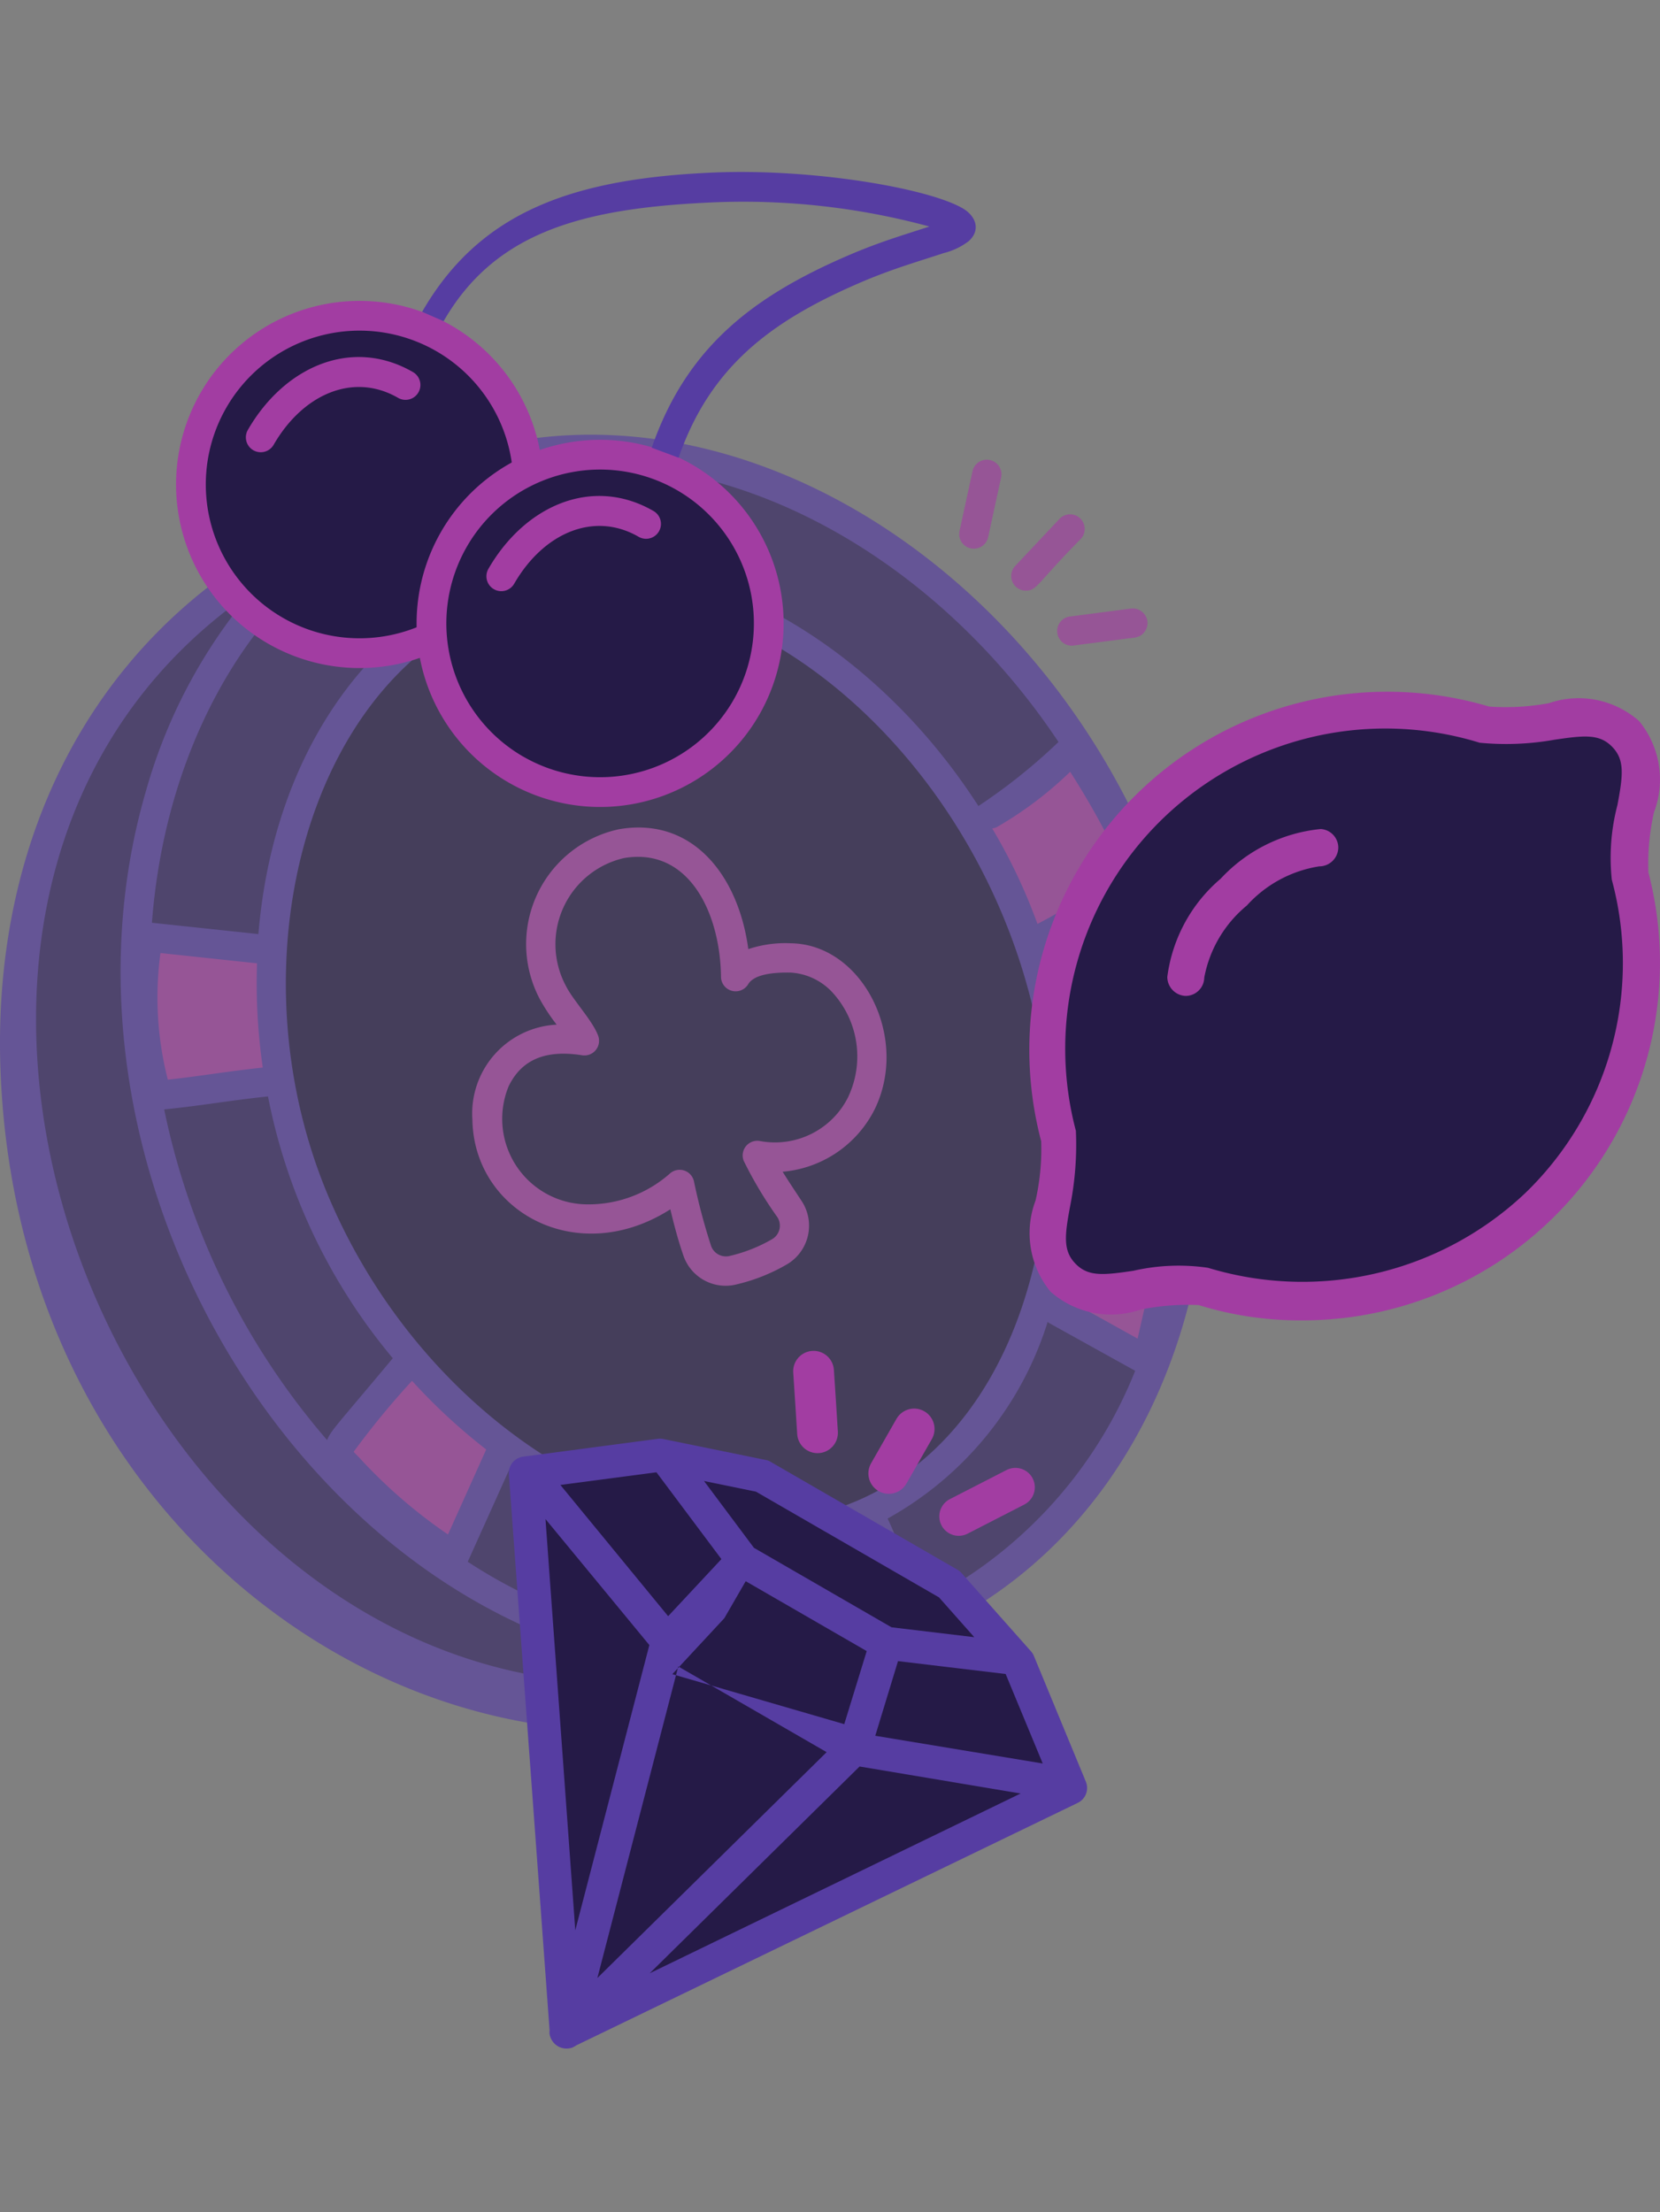 <svg xmlns="http://www.w3.org/2000/svg" width="85.546" height="113.962"><rect width="100%" height="100%" fill="#808080" stroke="none"/><g data-name="Slots Prev"><g data-name="Group 20" opacity=".65"><path data-name="Side Bg" d="m12.97 29.84-5.286 4.258-3.541 5.515-2.287 6.276-.986 6.546.583 6.052 1.345 5.468 2.331 5.291 2.869 4.933 4.035 4.706 5.111 4.217 6.635 3.27 7.4 1.212 7.756-1.212-13.721-4.485-8.07-6.408-3.674-4.71-3.365-6.408-2.421-7.714-.714-7.665 1.031-6.365 2.284-6.234 3.362-5.468z" fill="#342562"/><path data-name="Sqr 1" d="m7.234 48.336 7.052.875v6.469l-6.411.7z" fill="#a23da2"/><path data-name="Sqr 2" d="m17.316 74.913 6.119 5.129 2.448-5.654-4.721-4.254z" fill="#a23da2"/><path data-name="Sqr 3" d="m39.698 85.065-1.224-5.712 6.527-1.282 1.69 5.07z" fill="#a23da2" stroke="#707070"/><path data-name="Sqr 4" d="m53.685 67.173 5.3 2.737 1.635-6.584-5.886-.816z" fill="#a23da2"/><path data-name="Sqr 5" d="m50.518 42.628 4.8-3.489 3.088 5.886-5.304 3.264z" fill="#a23da2"/><path data-name="Sqr 6" d="m19.708 26.319 6.469-2.39 1.982 5.828-4.663 1.515z" fill="#a23da2"/><path data-name="Rec 6" d="m13.942 49.101.641-4.622 1.743-5.227 2.879-4.471 3.409-3.03.985-.606-4.394-5.076-5.263 4.167-2.692 3.939-1.895 3.713-1.439 3.481-.682 4.7v2.35z" fill="#342562"/><path data-name="Rec 5" d="m7.478 56.754 1.043 5.076 2.349 5.379 2.576 4.394 3.032 3.637 4.47-5.455-3.638-4.849-2.2-4.7-.982-4.543z" fill="#342562"/><path data-name="Rec 4" d="m22.69 80.621 5 2.8 5 1.44 6.44.53-1.06-5.982-5.834-1.213-4.167-2.045-2.579-1.061z" fill="#342562"/><path data-name="Rec 3" d="m44.738 78.071 3.788-2.754 2.955-3.486 1.667-4.243 6.061 3.107-3.637 5.91-4.091 3.783-5 3.106z" fill="#342562"/><path data-name="Rec 2" d="M54.511 62.138v-5.536l-.758-4.164-1.136-3.488 5.985-3.712 1.592 5.379s.985 4.394.909 4.7 0 5.531 0 5.531l-.379 2.727z" fill="#342562"/><path data-name="Rec 1" d="m49.587 42.284-4.091-5.38-4.7-3.56-5.529-2.652-3.333-.759h-4.243l-1.743-6.136 4.849-.531 4.851.531 5.91 2.349 4.47 2.727 4.014 3.333 3.03 3.56 2.046 3.183z" fill="#342562"/><path d="m15.003 57.891-.682-4.394v-4.7l.682-4.622 1.212-3.942 2.576-4.39 3.41-3.11 3.712-2.042 3.637-.758 5.3.379 4.319 1.743 4.095 2.878 4.016 3.94 3.561 5.3 2.8 5.683 1.212 7.121-.532 5.687-.682 4.243-2.349 4.849-4.016 4.243-6.061 2.8-7.122-.3-7.349-3.56-5.375-4.471-4.318-6.516z" fill="#251a47"/><path data-name="Clov Bg" d="m25.534 59.936-.379-2.727.758-2.122 1.363-.989 1.288-.45h1.591l-1.591-1.97-.53-2.349v-1.667l.53-1.591.985-.985 1.061-.757 1.288-.531h3.334l1.212 1.288.985 2.2.455 1.364v1.513l1.591-.834h2.046l1.591.834 1.287 1.515.456 1.667v2.122l-.455 1.287-1.289 1.364-.985.833-1.591.531h-1.44l.833 1.591.606 1.287.456 1.438-1.894 1.061-1.667.531-1.743-.531-.455-2.5-.455-1.287-2.878 1.668h-2.349l-2.273-.834-.833-.833z" fill="#251a47"/><path data-name="Path 132" d="M17.9 26.156C5.54 31.094-.484 42.405.03 55.236c1.114 27.82 28.9 42.234 47.717 28.9 14.229-6.569 17.995-25.212 11.465-40.463C51.8 26.359 32.594 16.566 17.9 26.156zm37.315 36.926 4.594.5h.032v.019l-1.216 5.355-3.838-2.131a.729.729 0 0 0-.359-.085 26.5 26.5 0 0 0 .787-3.658zm-1.908 1.989c-1.4 5.968-4.644 10.315-9.14 12.24-9.24 3.952-21.947-3.315-27.19-15.559-5.863-13.693.143-31.258 13.49-31.258 13.681 0 26.842 17.493 22.84 34.577zM24.753 24.708c.223-.048.439-.109.67-.138a20.4 20.4 0 0 1 1.932 4.724 14.031 14.031 0 0 0-3.277 1.074l-3.227-4.029a14.158 14.158 0 0 1 3.902-1.631zm-2.037 6.369c-4.744 2.814-8.708 8.737-9.4 17.041l-5.487-.584c.632-8.29 4.401-16.24 11.606-20.552zm-4.225 43.985c-.091-.092-.244-.244-.264-.278a42.4 42.4 0 0 1 3.006-3.653 30.23 30.23 0 0 0 3.823 3.537l-1.97 4.378a26.4 26.4 0 0 1-4.595-3.984zm-1.637-.88a37.7 37.7 0 0 1-8.393-17.033c1.995-.2 3.334-.457 5.35-.668a29.924 29.924 0 0 0 6.431 13.486c-2.89 3.465-3.169 3.694-3.387 4.215zm-3.312-19.188c-1.858.2-3.326.455-4.893.624a17.031 17.031 0 0 1-.38-6.524l4.976.53a30.233 30.233 0 0 0 .297 5.37zm-6.005-14.3C1.5 61.271 16.939 85.532 37.3 86.21 7.584 91.973-11.315 47.14 12.957 30.505a27.3 27.3 0 0 0-5.42 10.189zm16.568 39.757 2.195-4.872a22.765 22.765 0 0 0 11.461 4.257 34.064 34.064 0 0 0 .971 4.892 26.111 26.111 0 0 1-14.627-4.277zm16.1 4a29.145 29.145 0 0 1-.922-4.59 15.047 15.047 0 0 0 5.08-1.023c.63 1.189.794 2.45 1.353 3.752a24.8 24.8 0 0 1-5.506 1.862zm10.928-41.774a.75.75 0 0 0 .29-.1 19.29 19.29 0 0 0 3.727-2.819 42.328 42.328 0 0 1 2.73 4.962 26.257 26.257 0 0 1-4.416 2.874 28.63 28.63 0 0 0-2.331-4.917zm3.415-4.456a29.412 29.412 0 0 1-4.127 3.3c-5.339-8.289-13.89-13.2-21.575-12.441a19.689 19.689 0 0 0-1.9-4.848c10.761-1.763 21.389 4.651 27.602 13.989zM47.4 82.634a10.359 10.359 0 0 1-.827-2.187 12.667 12.667 0 0 0-.832-2.221 17.569 17.569 0 0 0 8.249-10.132.7.7 0 0 0 .062.053l4.448 2.467a22.835 22.835 0 0 1-11.1 12.02zm13.244-20.375c-.465-.214-.5-.147-5.275-.677a31.8 31.8 0 0 0-1.394-12.549 27.733 27.733 0 0 0 4.577-2.932 35.5 35.5 0 0 1 2.092 16.158z" fill="#563da2"/><path data-name="Path 133" d="M40.771 48.592a6.036 6.036 0 0 0-2.208.3c-.506-3.781-2.87-6.83-6.664-6.175a6.05 6.05 0 0 0-4.079 8.753 9.576 9.576 0 0 0 .868 1.313 4.584 4.584 0 0 0-4.343 4.903c.08 4.733 5.407 7.668 10.2 4.609.207.864.409 1.619.675 2.389a2.3 2.3 0 0 0 2.76 1.474 9.408 9.408 0 0 0 2.591-1.037 2.311 2.311 0 0 0 .742-3.251c-.375-.57-.7-1.054-.981-1.51a5.865 5.865 0 0 0 4.742-3.214c1.808-3.689-.623-8.493-4.303-8.554zm2.953 7.891a4.212 4.212 0 0 1-4.535 2.3.754.754 0 0 0-.864 1.012 20.714 20.714 0 0 0 1.732 2.9.806.806 0 0 1-.255 1.132 7.938 7.938 0 0 1-2.182.867.813.813 0 0 1-.971-.5 31.589 31.589 0 0 1-.889-3.348.754.754 0 0 0-1.219-.41 6.335 6.335 0 0 1-4.266 1.605 4.406 4.406 0 0 1-4.064-6.08c.662-1.375 1.9-1.9 3.791-1.6a.754.754 0 0 0 .825-1c-.282-.78-1.295-1.833-1.66-2.566a4.552 4.552 0 0 1 2.989-6.593c3.335-.57 4.96 2.809 5 6.121a.754.754 0 0 0 1.4.378c.252-.42.985-.622 2.188-.6a3.189 3.189 0 0 1 2.134 1 4.882 4.882 0 0 1 .845 5.381z" fill="#a23da2"/><path data-name="Path 134" d="m50.117 24.276-.672 3.091a.754.754 0 0 0 1.474.317l.672-3.088a.754.754 0 1 0-1.474-.32z" fill="#a23da2"/><path data-name="Path 135" d="M55.662 26.7a.751.751 0 0 0-1.065.032l-2.281 2.424a.754.754 0 0 0 .55 1.27c.572 0 .573-.377 2.828-2.662a.752.752 0 0 0-.032-1.064z" fill="#a23da2"/><path data-name="Path 136" d="m55.388 33.244 3.091-.4a.755.755 0 0 0 .65-.845.762.762 0 0 0-.845-.65l-3.09.404a.754.754 0 1 0 .194 1.491z" fill="#a23da2"/></g><g data-name="Group 18" transform="rotate(30 19.412 43.337)"><circle data-name="Left Bg" cx="8.818" cy="8.818" r="8.818" transform="translate(15.208 18.896)" fill="#251a47"/><path data-name="Right Bg" d="M9.293 18.841a8.953 8.953 0 0 1 5.816 2.19c1.755 1.445.316 3.556.316 6.293 0 2.873 1.312 5.761-1.024 7.524a8.588 8.588 0 0 1-5.108 1.629 8.818 8.818 0 0 1 0-17.636z" fill="#251a47"/><path data-name="Path 124" d="M17.1 22.289a8.713 8.713 0 0 0-.932 1.357 7.924 7.924 0 1 0 0 8.428 8.713 8.713 0 0 0 .932 1.357 9.457 9.457 0 1 1 0-11.141z" fill="#a23da2"/><path data-name="Path 125" d="M4.601 28.304a.767.767 0 1 1-1.534 0c0-3.79 2.262-6.834 5.879-6.834a.767.767 0 0 1 0 1.534c-2.655 0-4.345 2.275-4.345 5.3z" fill="#a23da2"/><path data-name="Path 126" d="M18.915 28.304a.767.767 0 1 1-1.534 0c0-3.79 2.262-6.834 5.879-6.834a.767.767 0 0 1 0 1.534c-2.655 0-4.345 2.275-4.345 5.3z" fill="#a23da2"/><path data-name="Path 127" d="M23.771 37.317a9.457 9.457 0 1 1 9.457-9.457 9.457 9.457 0 0 1-9.457 9.457zm0-1.534a7.924 7.924 0 1 0-7.923-7.923 7.924 7.924 0 0 0 7.923 7.924z" fill="#a23da2"/><path data-name="Path 128" d="M18.056 6.111c-5.772 3.663-9.053 6.983-9.053 12.3l-1.2.135c0-5.942 3.264-9.816 9.434-13.732C21.536 2.086 27.175 0 29.253 0c.783 0 1.383.481 1.127 1.3a3.53 3.53 0 0 1-.815 1.189C29.42 2.657 28.503 3.66 28.204 4c-.622.7-1.159 1.356-1.67 2.046-2.918 3.939-4.461 7.525-3.528 12.4l-1.456.247c-1.024-5.344.6-9.3 3.752-13.555.54-.729 1.1-1.415 1.754-2.149.247-.279.877-.972 1.192-1.32a36.633 36.633 0 0 0-10.192 4.442z" fill="#563da2"/></g><path data-name="Bg" d="m53.68 63.582.264-3.434v-3.564l-.264-4.093 1.188-5.216 2.84-5.284 4.754-3.564 5.744-2.179 7.527.4 7.263.331 1.254 3.1-.594 4.16.594 5.282-1.254 5.216-2.374 5.083-3.3 3.037-4.49 2.508-3.763.992H63.65l-3.1-.661h-4.559z" fill="#251a47"/><path data-name="Path 129" d="M84.948 44.898a11.983 11.983 0 0 1 .289-3.058 4.751 4.751 0 0 0-.765-4.693 4.712 4.712 0 0 0-4.655-.923 12.29 12.29 0 0 1-3.077.173 18.445 18.445 0 0 0-23.085 22.388 11.886 11.886 0 0 1-.289 3.058 4.751 4.751 0 0 0 .769 4.693 4.712 4.712 0 0 0 4.655.923 12.29 12.29 0 0 1 2.981-.231 17.618 17.618 0 0 0 5.289.789 18.426 18.426 0 0 0 17.887-23.08zm-6.347 16.563a16.714 16.714 0 0 1-16.349 3.847 10.482 10.482 0 0 0-3.847.154c-1.558.231-2.327.308-2.981-.365s-.558-1.462-.269-3a16.252 16.252 0 0 0 .289-3.847 16.5 16.5 0 0 1 20.811-19.989 14.194 14.194 0 0 0 3.847-.154c1.558-.231 2.327-.308 2.981.365s.558 1.462.269 3a10.694 10.694 0 0 0-.289 3.847 16.464 16.464 0 0 1-4.462 16.142z" fill="#a23da2"/><path data-name="Path 130" d="M68.061 42.706a8.117 8.117 0 0 0-5.155 2.558 7.982 7.982 0 0 0-2.75 5.058.981.981 0 0 0 .942.981.962.962 0 0 0 .962-.943 6.309 6.309 0 0 1 2.193-3.712 6.347 6.347 0 0 1 3.733-2.019.981.981 0 0 0 .981-.962.962.962 0 0 0-.906-.961z" fill="#a23da2"/><g><g data-name="Group 19"><path data-name="Bg" d="m29.809 103.586-2.333-27.625 7.818-.551 4.024.913 9.321 5.382 2.369 2.458 1.628 2.286 2.048 5.223z" fill="#251a47"/><path data-name="Path 131" d="M42.268 69.869a.853.853 0 0 0-1.197.847l.199 3.071a.853.853 0 1 0 1.697-.112l-.2-3.071a.854.854 0 0 0-.5-.735zm5.175 2.987a.853.853 0 0 0-1.092.37l-1.28 2.216a.854.854 0 0 0 1.48.854l1.278-2.216a.853.853 0 0 0-.386-1.224zm5.163 2.981a.854.854 0 0 0-.713.034l-2.759 1.363a.853.853 0 1 0 .752 1.527l2.757-1.363a.853.853 0 0 0-.037-1.56zm-12.95-.569a.862.862 0 0 0-.183-.058l-5.286-1.081a.853.853 0 0 0-.285-.011l-6.937.918a.853.853 0 0 0-.741.91l2.1 28.666-.007.011a.848.848 0 0 0 .007.174l.01.036.004.048.016.025a.881.881 0 0 0 1.192.55l.007-.012.06-.026a.842.842 0 0 0 .076-.05l25.85-12.495a.853.853 0 0 0 .417-1.097l-2.674-6.469a.851.851 0 0 0-.152-.242l-3.583-4.038a.852.852 0 0 0-.211-.168l-9.613-5.55-.07-.04zm-.691 1.576 9.425 5.442 1.818 2.05-4.265-.509-7.09-4.094-2.572-3.442 2.684.55zm-5.135-1.001 3.347 4.472-2.745 2.94-5.553-6.76 4.95-.652zm17.995 10.39 1.911 4.61-8.63-1.428 1.172-3.845zm-13.396-4.78 6.236 3.6-1.157 3.764-8.86-2.575 2.68-2.884zm-10.318-3.201 5.353 6.491-3.817 14.693-1.536-21.184zm24.486 14.137-19.115 9.261 10.816-10.652 8.299 1.391zm-17.643-6.544 7.646 4.414-11.815 11.635z" fill="#563da2"/><path data-name="Path 137" d="m41.926 70.637.104 1.585.1 1.585" fill="#fff" stroke="#a23da2" stroke-linecap="round" stroke-width="2.1"/><path data-name="Path 138" d="m45.801 75.901 1.309-2.29" fill="#f5f5f5" stroke="#a23da2" stroke-linecap="round" stroke-width="2.1"/><path data-name="Path 148" d="m49.406 78.115 2.922-1.5" fill="#fff" stroke="#a23da2" stroke-linecap="round" stroke-width="2"/></g></g></g></svg>